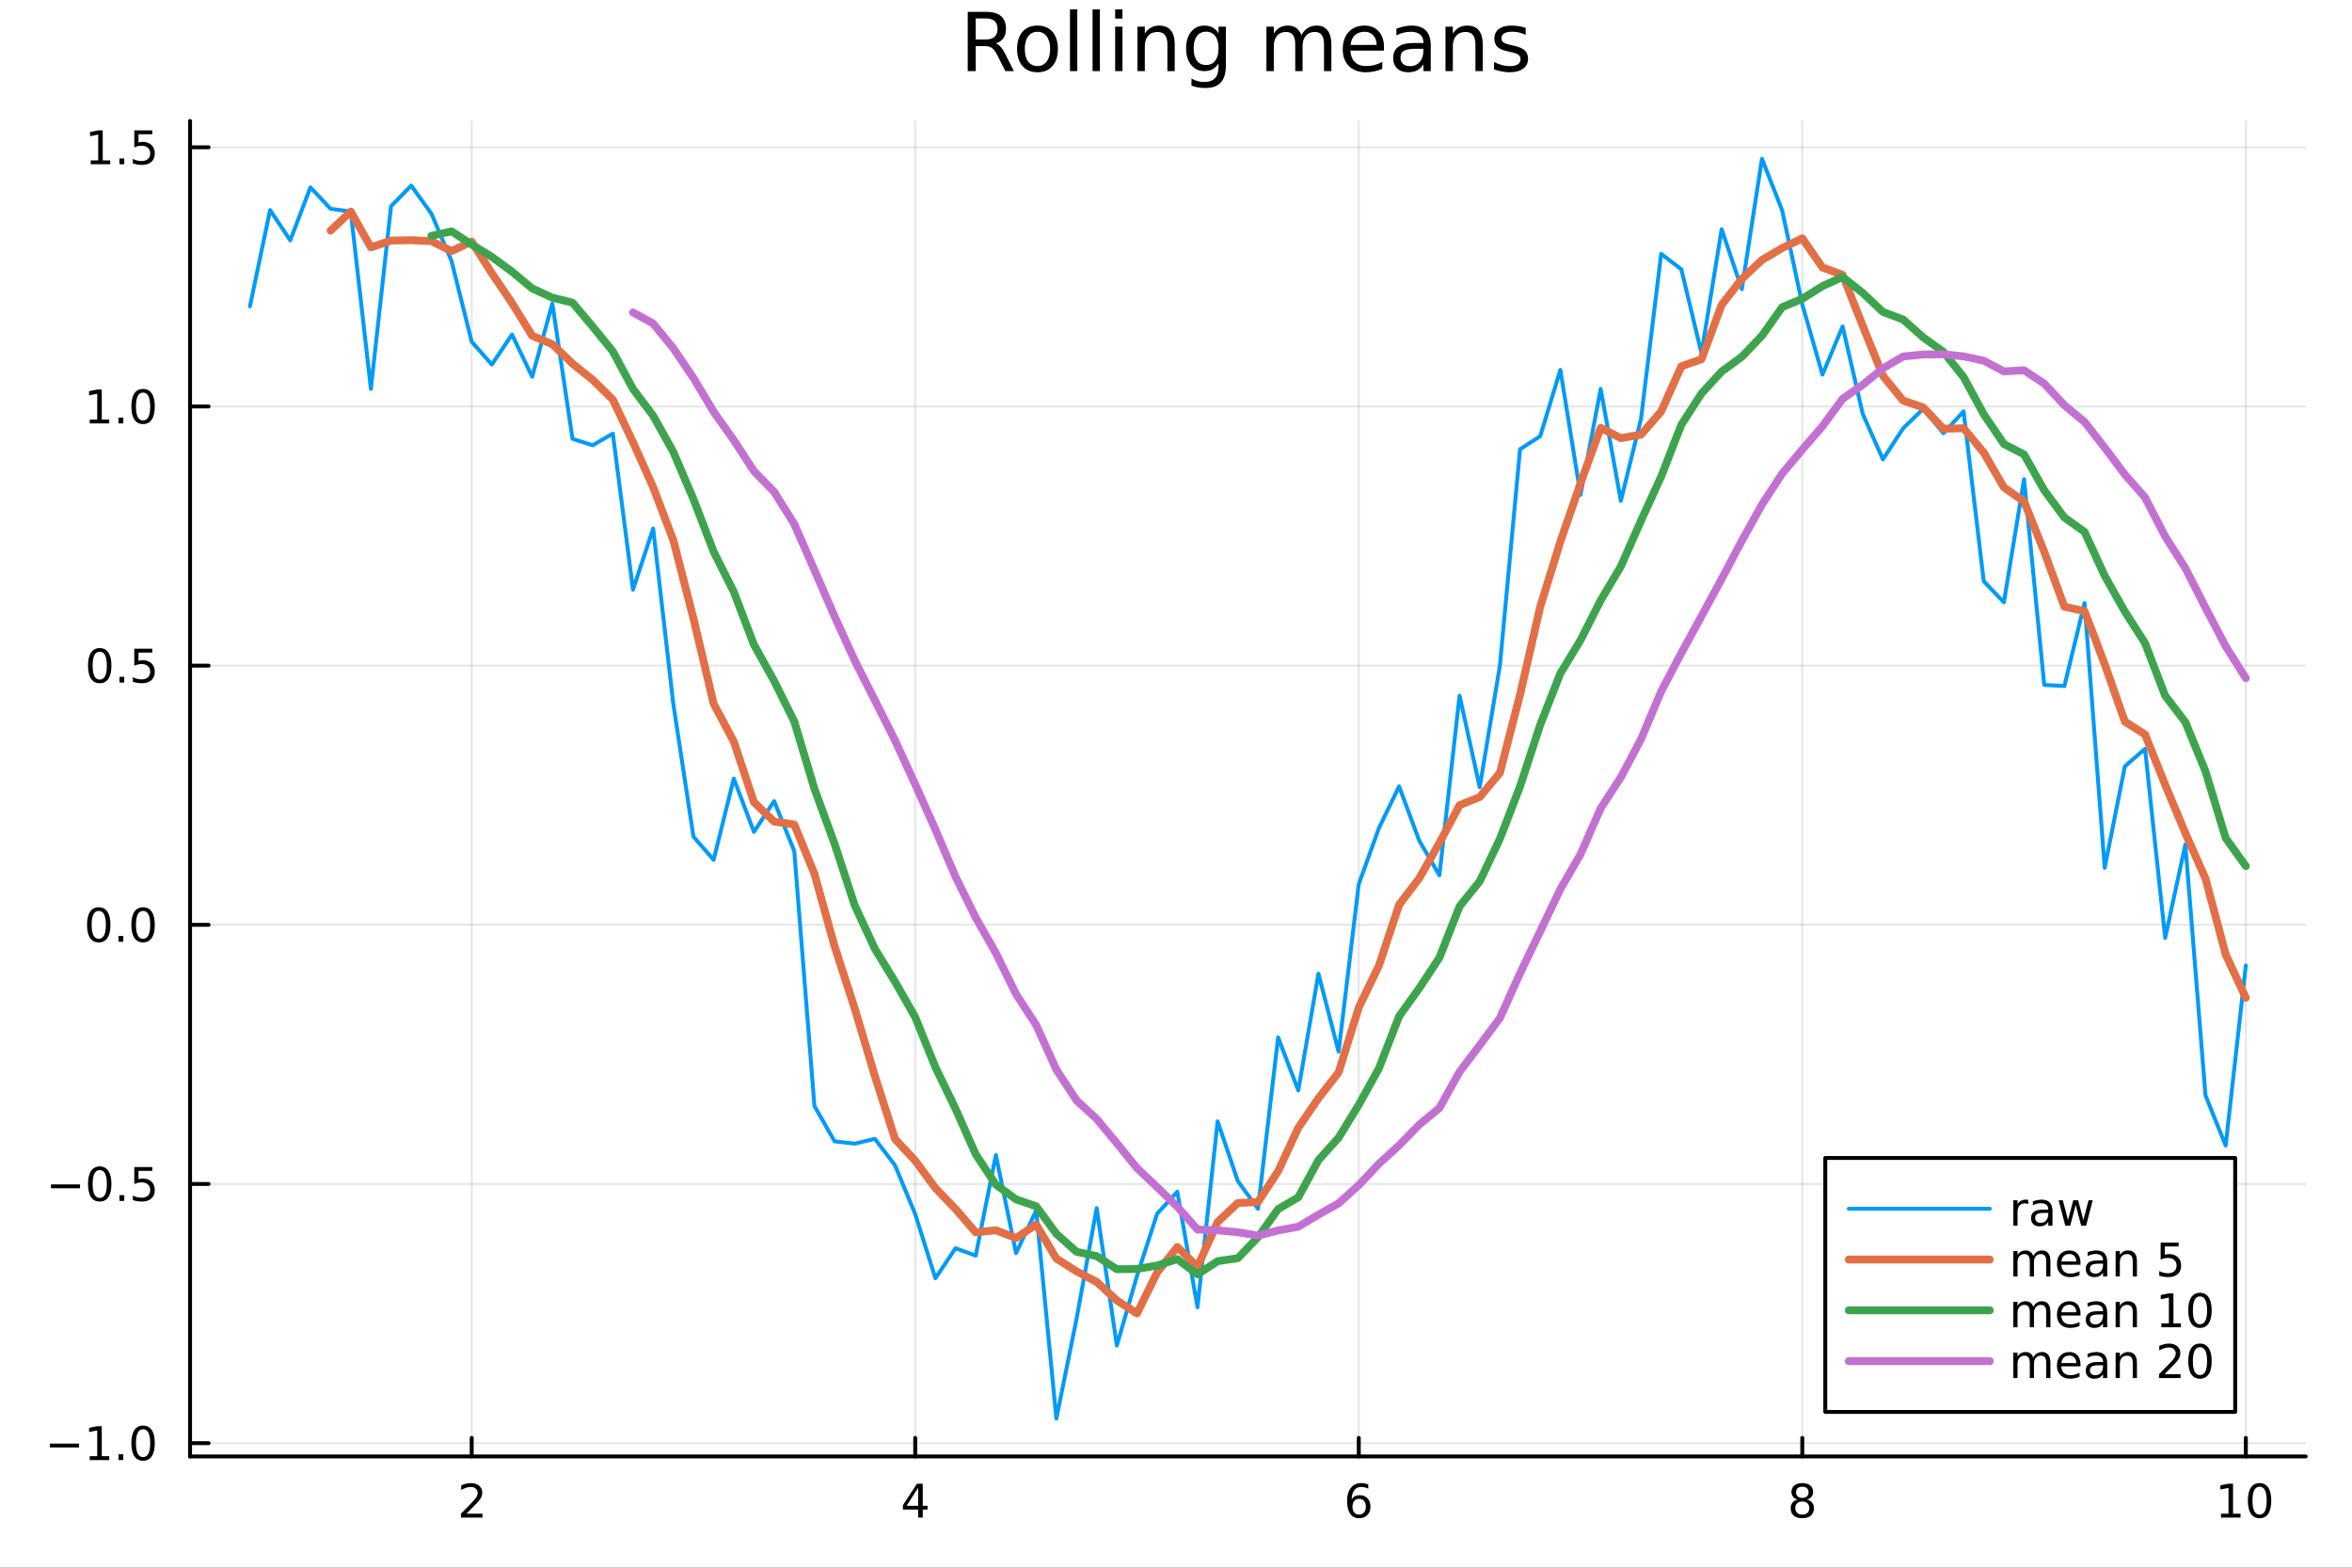 <?xml version="1.0" encoding="utf-8"?>
<svg xmlns="http://www.w3.org/2000/svg" xmlns:xlink="http://www.w3.org/1999/xlink" width="600" height="400" viewBox="0 0 2400 1600">
<rect x="0" y="0" width="2400" height="1600" fill="#333333" stroke="none"/>
<defs>
  <clipPath id="clip260">
    <rect x="0" y="0" width="2400" height="1600"/>
  </clipPath>
</defs>
<path clip-path="url(#clip260)" d="M0 1600 L2400 1600 L2400 0 L0 0  Z" fill="#ffffff" fill-rule="evenodd" fill-opacity="1"/>
<defs>
  <clipPath id="clip261">
    <rect x="480" y="0" width="1681" height="1600"/>
  </clipPath>
</defs>
<path clip-path="url(#clip260)" d="M193.936 1486.45 L2352.76 1486.45 L2352.76 123.472 L193.936 123.472  Z" fill="#ffffff" fill-rule="evenodd" fill-opacity="1"/>
<defs>
  <clipPath id="clip262">
    <rect x="193" y="123" width="2160" height="1364"/>
  </clipPath>
</defs>
<polyline clip-path="url(#clip262)" style="stroke:#000000; stroke-linecap:round; stroke-linejoin:round; stroke-width:2; stroke-opacity:0.1; fill:none" points="481.326,1486.45 481.326,123.472 "/>
<polyline clip-path="url(#clip262)" style="stroke:#000000; stroke-linecap:round; stroke-linejoin:round; stroke-width:2; stroke-opacity:0.1; fill:none" points="933.909,1486.45 933.909,123.472 "/>
<polyline clip-path="url(#clip262)" style="stroke:#000000; stroke-linecap:round; stroke-linejoin:round; stroke-width:2; stroke-opacity:0.1; fill:none" points="1386.49,1486.45 1386.49,123.472 "/>
<polyline clip-path="url(#clip262)" style="stroke:#000000; stroke-linecap:round; stroke-linejoin:round; stroke-width:2; stroke-opacity:0.1; fill:none" points="1839.07,1486.45 1839.07,123.472 "/>
<polyline clip-path="url(#clip262)" style="stroke:#000000; stroke-linecap:round; stroke-linejoin:round; stroke-width:2; stroke-opacity:0.1; fill:none" points="2291.66,1486.45 2291.66,123.472 "/>
<polyline clip-path="url(#clip260)" style="stroke:#000000; stroke-linecap:round; stroke-linejoin:round; stroke-width:4; stroke-opacity:1; fill:none" points="193.936,1486.45 2352.76,1486.45 "/>
<polyline clip-path="url(#clip260)" style="stroke:#000000; stroke-linecap:round; stroke-linejoin:round; stroke-width:4; stroke-opacity:1; fill:none" points="481.326,1486.45 481.326,1467.55 "/>
<polyline clip-path="url(#clip260)" style="stroke:#000000; stroke-linecap:round; stroke-linejoin:round; stroke-width:4; stroke-opacity:1; fill:none" points="933.909,1486.45 933.909,1467.55 "/>
<polyline clip-path="url(#clip260)" style="stroke:#000000; stroke-linecap:round; stroke-linejoin:round; stroke-width:4; stroke-opacity:1; fill:none" points="1386.49,1486.45 1386.49,1467.55 "/>
<polyline clip-path="url(#clip260)" style="stroke:#000000; stroke-linecap:round; stroke-linejoin:round; stroke-width:4; stroke-opacity:1; fill:none" points="1839.07,1486.45 1839.07,1467.55 "/>
<polyline clip-path="url(#clip260)" style="stroke:#000000; stroke-linecap:round; stroke-linejoin:round; stroke-width:4; stroke-opacity:1; fill:none" points="2291.66,1486.45 2291.66,1467.55 "/>
<path clip-path="url(#clip260)" d="M475.979 1544.91 L492.298 1544.91 L492.298 1548.85 L470.354 1548.85 L470.354 1544.91 Q473.016 1542.16 477.599 1537.53 Q482.206 1532.88 483.386 1531.53 Q485.632 1529.01 486.511 1527.27 Q487.414 1525.51 487.414 1523.82 Q487.414 1521.07 485.47 1519.33 Q483.548 1517.6 480.446 1517.6 Q478.247 1517.6 475.794 1518.36 Q473.363 1519.13 470.585 1520.68 L470.585 1515.95 Q473.409 1514.82 475.863 1514.24 Q478.317 1513.66 480.354 1513.66 Q485.724 1513.66 488.919 1516.35 Q492.113 1519.03 492.113 1523.52 Q492.113 1525.65 491.303 1527.57 Q490.516 1529.47 488.409 1532.07 Q487.831 1532.74 484.729 1535.95 Q481.627 1539.15 475.979 1544.91 Z" fill="#000000" fill-rule="nonzero" fill-opacity="1" /><path clip-path="url(#clip260)" d="M936.918 1518.36 L925.113 1536.81 L936.918 1536.81 L936.918 1518.36 M935.691 1514.29 L941.571 1514.29 L941.571 1536.81 L946.501 1536.81 L946.501 1540.7 L941.571 1540.7 L941.571 1548.85 L936.918 1548.85 L936.918 1540.7 L921.316 1540.7 L921.316 1536.19 L935.691 1514.29 Z" fill="#000000" fill-rule="nonzero" fill-opacity="1" /><path clip-path="url(#clip260)" d="M1386.9 1529.7 Q1383.75 1529.7 1381.9 1531.86 Q1380.07 1534.01 1380.07 1537.76 Q1380.07 1541.49 1381.9 1543.66 Q1383.75 1545.82 1386.9 1545.82 Q1390.04 1545.82 1391.87 1543.66 Q1393.73 1541.49 1393.73 1537.76 Q1393.73 1534.01 1391.87 1531.86 Q1390.04 1529.7 1386.9 1529.7 M1396.18 1515.05 L1396.18 1519.31 Q1394.42 1518.48 1392.61 1518.04 Q1390.83 1517.6 1389.07 1517.6 Q1384.44 1517.6 1381.99 1520.72 Q1379.56 1523.85 1379.21 1530.17 Q1380.58 1528.15 1382.64 1527.09 Q1384.7 1526 1387.17 1526 Q1392.38 1526 1395.39 1529.17 Q1398.42 1532.32 1398.42 1537.76 Q1398.42 1543.08 1395.28 1546.3 Q1392.13 1549.52 1386.9 1549.52 Q1380.9 1549.52 1377.73 1544.94 Q1374.56 1540.33 1374.56 1531.6 Q1374.56 1523.41 1378.45 1518.55 Q1382.34 1513.66 1388.89 1513.66 Q1390.65 1513.66 1392.43 1514.01 Q1394.23 1514.36 1396.18 1515.05 Z" fill="#000000" fill-rule="nonzero" fill-opacity="1" /><path clip-path="url(#clip260)" d="M1839.07 1532.44 Q1835.74 1532.44 1833.82 1534.22 Q1831.92 1536 1831.92 1539.13 Q1831.92 1542.25 1833.82 1544.03 Q1835.74 1545.82 1839.07 1545.82 Q1842.41 1545.82 1844.33 1544.03 Q1846.25 1542.23 1846.25 1539.13 Q1846.25 1536 1844.33 1534.22 Q1842.43 1532.44 1839.07 1532.44 M1834.4 1530.45 Q1831.39 1529.7 1829.7 1527.64 Q1828.03 1525.58 1828.03 1522.62 Q1828.03 1518.48 1830.97 1516.07 Q1833.94 1513.66 1839.07 1513.66 Q1844.24 1513.66 1847.18 1516.07 Q1850.12 1518.48 1850.12 1522.62 Q1850.12 1525.58 1848.43 1527.64 Q1846.76 1529.7 1843.77 1530.45 Q1847.15 1531.23 1849.03 1533.52 Q1850.93 1535.82 1850.93 1539.13 Q1850.93 1544.15 1847.85 1546.83 Q1844.79 1549.52 1839.07 1549.52 Q1833.36 1549.52 1830.28 1546.83 Q1827.22 1544.15 1827.22 1539.13 Q1827.22 1535.82 1829.12 1533.52 Q1831.02 1531.23 1834.4 1530.45 M1832.69 1523.06 Q1832.69 1525.75 1834.35 1527.25 Q1836.04 1528.76 1839.07 1528.76 Q1842.08 1528.76 1843.77 1527.25 Q1845.49 1525.75 1845.49 1523.06 Q1845.49 1520.38 1843.77 1518.87 Q1842.08 1517.37 1839.07 1517.37 Q1836.04 1517.37 1834.35 1518.87 Q1832.69 1520.38 1832.69 1523.06 Z" fill="#000000" fill-rule="nonzero" fill-opacity="1" /><path clip-path="url(#clip260)" d="M2266.34 1544.91 L2273.98 1544.91 L2273.98 1518.55 L2265.67 1520.21 L2265.67 1515.95 L2273.94 1514.29 L2278.61 1514.29 L2278.61 1544.91 L2286.25 1544.91 L2286.25 1548.85 L2266.34 1548.85 L2266.34 1544.91 Z" fill="#000000" fill-rule="nonzero" fill-opacity="1" /><path clip-path="url(#clip260)" d="M2305.7 1517.37 Q2302.09 1517.37 2300.26 1520.93 Q2298.45 1524.47 2298.45 1531.6 Q2298.45 1538.71 2300.26 1542.27 Q2302.09 1545.82 2305.7 1545.82 Q2309.33 1545.82 2311.14 1542.27 Q2312.96 1538.71 2312.96 1531.6 Q2312.96 1524.47 2311.14 1520.93 Q2309.33 1517.37 2305.7 1517.37 M2305.7 1513.66 Q2311.51 1513.66 2314.56 1518.27 Q2317.64 1522.85 2317.64 1531.6 Q2317.64 1540.33 2314.56 1544.94 Q2311.51 1549.52 2305.7 1549.52 Q2299.89 1549.52 2296.81 1544.94 Q2293.75 1540.33 2293.75 1531.6 Q2293.75 1522.85 2296.81 1518.27 Q2299.89 1513.66 2305.7 1513.66 Z" fill="#000000" fill-rule="nonzero" fill-opacity="1" /><polyline clip-path="url(#clip262)" style="stroke:#000000; stroke-linecap:round; stroke-linejoin:round; stroke-width:2; stroke-opacity:0.1; fill:none" points="193.936,1472.89 2352.76,1472.89 "/>
<polyline clip-path="url(#clip262)" style="stroke:#000000; stroke-linecap:round; stroke-linejoin:round; stroke-width:2; stroke-opacity:0.1; fill:none" points="193.936,1208.38 2352.76,1208.38 "/>
<polyline clip-path="url(#clip262)" style="stroke:#000000; stroke-linecap:round; stroke-linejoin:round; stroke-width:2; stroke-opacity:0.1; fill:none" points="193.936,943.873 2352.76,943.873 "/>
<polyline clip-path="url(#clip262)" style="stroke:#000000; stroke-linecap:round; stroke-linejoin:round; stroke-width:2; stroke-opacity:0.1; fill:none" points="193.936,679.365 2352.76,679.365 "/>
<polyline clip-path="url(#clip262)" style="stroke:#000000; stroke-linecap:round; stroke-linejoin:round; stroke-width:2; stroke-opacity:0.1; fill:none" points="193.936,414.857 2352.76,414.857 "/>
<polyline clip-path="url(#clip262)" style="stroke:#000000; stroke-linecap:round; stroke-linejoin:round; stroke-width:2; stroke-opacity:0.1; fill:none" points="193.936,150.349 2352.76,150.349 "/>
<polyline clip-path="url(#clip260)" style="stroke:#000000; stroke-linecap:round; stroke-linejoin:round; stroke-width:4; stroke-opacity:1; fill:none" points="193.936,1486.45 193.936,123.472 "/>
<polyline clip-path="url(#clip260)" style="stroke:#000000; stroke-linecap:round; stroke-linejoin:round; stroke-width:4; stroke-opacity:1; fill:none" points="193.936,1472.89 212.834,1472.89 "/>
<polyline clip-path="url(#clip260)" style="stroke:#000000; stroke-linecap:round; stroke-linejoin:round; stroke-width:4; stroke-opacity:1; fill:none" points="193.936,1208.38 212.834,1208.38 "/>
<polyline clip-path="url(#clip260)" style="stroke:#000000; stroke-linecap:round; stroke-linejoin:round; stroke-width:4; stroke-opacity:1; fill:none" points="193.936,943.873 212.834,943.873 "/>
<polyline clip-path="url(#clip260)" style="stroke:#000000; stroke-linecap:round; stroke-linejoin:round; stroke-width:4; stroke-opacity:1; fill:none" points="193.936,679.365 212.834,679.365 "/>
<polyline clip-path="url(#clip260)" style="stroke:#000000; stroke-linecap:round; stroke-linejoin:round; stroke-width:4; stroke-opacity:1; fill:none" points="193.936,414.857 212.834,414.857 "/>
<polyline clip-path="url(#clip260)" style="stroke:#000000; stroke-linecap:round; stroke-linejoin:round; stroke-width:4; stroke-opacity:1; fill:none" points="193.936,150.349 212.834,150.349 "/>
<path clip-path="url(#clip260)" d="M50.992 1473.34 L80.668 1473.34 L80.668 1477.28 L50.992 1477.28 L50.992 1473.34 Z" fill="#000000" fill-rule="nonzero" fill-opacity="1" /><path clip-path="url(#clip260)" d="M91.571 1486.23 L99.21 1486.23 L99.21 1459.87 L90.899 1461.54 L90.899 1457.28 L99.163 1455.61 L103.839 1455.61 L103.839 1486.23 L111.478 1486.23 L111.478 1490.17 L91.571 1490.17 L91.571 1486.23 Z" fill="#000000" fill-rule="nonzero" fill-opacity="1" /><path clip-path="url(#clip260)" d="M120.922 1484.29 L125.807 1484.29 L125.807 1490.17 L120.922 1490.17 L120.922 1484.29 Z" fill="#000000" fill-rule="nonzero" fill-opacity="1" /><path clip-path="url(#clip260)" d="M145.992 1458.69 Q142.381 1458.69 140.552 1462.25 Q138.746 1465.79 138.746 1472.92 Q138.746 1480.03 140.552 1483.6 Q142.381 1487.14 145.992 1487.14 Q149.626 1487.14 151.431 1483.6 Q153.26 1480.03 153.26 1472.92 Q153.26 1465.79 151.431 1462.25 Q149.626 1458.69 145.992 1458.69 M145.992 1454.98 Q151.802 1454.98 154.857 1459.59 Q157.936 1464.17 157.936 1472.92 Q157.936 1481.65 154.857 1486.26 Q151.802 1490.84 145.992 1490.84 Q140.181 1490.84 137.103 1486.26 Q134.047 1481.65 134.047 1472.92 Q134.047 1464.17 137.103 1459.59 Q140.181 1454.98 145.992 1454.98 Z" fill="#000000" fill-rule="nonzero" fill-opacity="1" /><path clip-path="url(#clip260)" d="M51.987 1208.83 L81.663 1208.83 L81.663 1212.77 L51.987 1212.77 L51.987 1208.83 Z" fill="#000000" fill-rule="nonzero" fill-opacity="1" /><path clip-path="url(#clip260)" d="M101.756 1194.18 Q98.145 1194.18 96.316 1197.74 Q94.51 1201.29 94.51 1208.42 Q94.51 1215.52 96.316 1219.09 Q98.145 1222.63 101.756 1222.63 Q105.39 1222.63 107.196 1219.09 Q109.024 1215.52 109.024 1208.42 Q109.024 1201.29 107.196 1197.74 Q105.39 1194.18 101.756 1194.18 M101.756 1190.48 Q107.566 1190.48 110.621 1195.08 Q113.7 1199.67 113.7 1208.42 Q113.7 1217.14 110.621 1221.75 Q107.566 1226.33 101.756 1226.33 Q95.946 1226.33 92.867 1221.75 Q89.811 1217.14 89.811 1208.42 Q89.811 1199.67 92.867 1195.08 Q95.946 1190.48 101.756 1190.48 Z" fill="#000000" fill-rule="nonzero" fill-opacity="1" /><path clip-path="url(#clip260)" d="M121.918 1219.78 L126.802 1219.78 L126.802 1225.66 L121.918 1225.66 L121.918 1219.78 Z" fill="#000000" fill-rule="nonzero" fill-opacity="1" /><path clip-path="url(#clip260)" d="M137.033 1191.1 L155.39 1191.1 L155.39 1195.04 L141.316 1195.04 L141.316 1203.51 Q142.334 1203.16 143.353 1203 Q144.371 1202.81 145.39 1202.81 Q151.177 1202.81 154.556 1205.99 Q157.936 1209.16 157.936 1214.57 Q157.936 1220.15 154.464 1223.25 Q150.992 1226.33 144.672 1226.33 Q142.496 1226.33 140.228 1225.96 Q137.982 1225.59 135.575 1224.85 L135.575 1220.15 Q137.658 1221.29 139.881 1221.84 Q142.103 1222.4 144.58 1222.4 Q148.584 1222.4 150.922 1220.29 Q153.26 1218.18 153.26 1214.57 Q153.26 1210.96 150.922 1208.86 Q148.584 1206.75 144.58 1206.75 Q142.705 1206.75 140.83 1207.17 Q138.978 1207.58 137.033 1208.46 L137.033 1191.1 Z" fill="#000000" fill-rule="nonzero" fill-opacity="1" /><path clip-path="url(#clip260)" d="M100.76 929.672 Q97.149 929.672 95.321 933.237 Q93.515 936.778 93.515 943.908 Q93.515 951.014 95.321 954.579 Q97.149 958.121 100.76 958.121 Q104.395 958.121 106.2 954.579 Q108.029 951.014 108.029 943.908 Q108.029 936.778 106.2 933.237 Q104.395 929.672 100.76 929.672 M100.76 925.968 Q106.571 925.968 109.626 930.575 Q112.705 935.158 112.705 943.908 Q112.705 952.635 109.626 957.241 Q106.571 961.824 100.76 961.824 Q94.95 961.824 91.871 957.241 Q88.816 952.635 88.816 943.908 Q88.816 935.158 91.871 930.575 Q94.95 925.968 100.76 925.968 Z" fill="#000000" fill-rule="nonzero" fill-opacity="1" /><path clip-path="url(#clip260)" d="M120.922 955.274 L125.807 955.274 L125.807 961.153 L120.922 961.153 L120.922 955.274 Z" fill="#000000" fill-rule="nonzero" fill-opacity="1" /><path clip-path="url(#clip260)" d="M145.992 929.672 Q142.381 929.672 140.552 933.237 Q138.746 936.778 138.746 943.908 Q138.746 951.014 140.552 954.579 Q142.381 958.121 145.992 958.121 Q149.626 958.121 151.431 954.579 Q153.26 951.014 153.26 943.908 Q153.26 936.778 151.431 933.237 Q149.626 929.672 145.992 929.672 M145.992 925.968 Q151.802 925.968 154.857 930.575 Q157.936 935.158 157.936 943.908 Q157.936 952.635 154.857 957.241 Q151.802 961.824 145.992 961.824 Q140.181 961.824 137.103 957.241 Q134.047 952.635 134.047 943.908 Q134.047 935.158 137.103 930.575 Q140.181 925.968 145.992 925.968 Z" fill="#000000" fill-rule="nonzero" fill-opacity="1" /><path clip-path="url(#clip260)" d="M101.756 665.164 Q98.145 665.164 96.316 668.729 Q94.51 672.27 94.51 679.4 Q94.51 686.506 96.316 690.071 Q98.145 693.613 101.756 693.613 Q105.39 693.613 107.196 690.071 Q109.024 686.506 109.024 679.4 Q109.024 672.27 107.196 668.729 Q105.39 665.164 101.756 665.164 M101.756 661.46 Q107.566 661.46 110.621 666.067 Q113.7 670.65 113.7 679.4 Q113.7 688.127 110.621 692.733 Q107.566 697.316 101.756 697.316 Q95.946 697.316 92.867 692.733 Q89.811 688.127 89.811 679.4 Q89.811 670.65 92.867 666.067 Q95.946 661.46 101.756 661.46 Z" fill="#000000" fill-rule="nonzero" fill-opacity="1" /><path clip-path="url(#clip260)" d="M121.918 690.765 L126.802 690.765 L126.802 696.645 L121.918 696.645 L121.918 690.765 Z" fill="#000000" fill-rule="nonzero" fill-opacity="1" /><path clip-path="url(#clip260)" d="M137.033 662.085 L155.39 662.085 L155.39 666.02 L141.316 666.02 L141.316 674.492 Q142.334 674.145 143.353 673.983 Q144.371 673.798 145.39 673.798 Q151.177 673.798 154.556 676.969 Q157.936 680.141 157.936 685.557 Q157.936 691.136 154.464 694.238 Q150.992 697.316 144.672 697.316 Q142.496 697.316 140.228 696.946 Q137.982 696.576 135.575 695.835 L135.575 691.136 Q137.658 692.27 139.881 692.826 Q142.103 693.381 144.58 693.381 Q148.584 693.381 150.922 691.275 Q153.26 689.168 153.26 685.557 Q153.26 681.946 150.922 679.84 Q148.584 677.733 144.58 677.733 Q142.705 677.733 140.83 678.15 Q138.978 678.566 137.033 679.446 L137.033 662.085 Z" fill="#000000" fill-rule="nonzero" fill-opacity="1" /><path clip-path="url(#clip260)" d="M91.571 428.202 L99.21 428.202 L99.21 401.836 L90.899 403.503 L90.899 399.244 L99.163 397.577 L103.839 397.577 L103.839 428.202 L111.478 428.202 L111.478 432.137 L91.571 432.137 L91.571 428.202 Z" fill="#000000" fill-rule="nonzero" fill-opacity="1" /><path clip-path="url(#clip260)" d="M120.922 426.257 L125.807 426.257 L125.807 432.137 L120.922 432.137 L120.922 426.257 Z" fill="#000000" fill-rule="nonzero" fill-opacity="1" /><path clip-path="url(#clip260)" d="M145.992 400.656 Q142.381 400.656 140.552 404.22 Q138.746 407.762 138.746 414.892 Q138.746 421.998 140.552 425.563 Q142.381 429.105 145.992 429.105 Q149.626 429.105 151.431 425.563 Q153.26 421.998 153.26 414.892 Q153.26 407.762 151.431 404.22 Q149.626 400.656 145.992 400.656 M145.992 396.952 Q151.802 396.952 154.857 401.558 Q157.936 406.142 157.936 414.892 Q157.936 423.618 154.857 428.225 Q151.802 432.808 145.992 432.808 Q140.181 432.808 137.103 428.225 Q134.047 423.618 134.047 414.892 Q134.047 406.142 137.103 401.558 Q140.181 396.952 145.992 396.952 Z" fill="#000000" fill-rule="nonzero" fill-opacity="1" /><path clip-path="url(#clip260)" d="M92.566 163.694 L100.205 163.694 L100.205 137.328 L91.895 138.995 L91.895 134.735 L100.159 133.069 L104.834 133.069 L104.834 163.694 L112.473 163.694 L112.473 167.629 L92.566 167.629 L92.566 163.694 Z" fill="#000000" fill-rule="nonzero" fill-opacity="1" /><path clip-path="url(#clip260)" d="M121.918 161.749 L126.802 161.749 L126.802 167.629 L121.918 167.629 L121.918 161.749 Z" fill="#000000" fill-rule="nonzero" fill-opacity="1" /><path clip-path="url(#clip260)" d="M137.033 133.069 L155.39 133.069 L155.39 137.004 L141.316 137.004 L141.316 145.476 Q142.334 145.129 143.353 144.967 Q144.371 144.782 145.39 144.782 Q151.177 144.782 154.556 147.953 Q157.936 151.124 157.936 156.541 Q157.936 162.12 154.464 165.221 Q150.992 168.3 144.672 168.3 Q142.496 168.3 140.228 167.93 Q137.982 167.559 135.575 166.819 L135.575 162.12 Q137.658 163.254 139.881 163.809 Q142.103 164.365 144.58 164.365 Q148.584 164.365 150.922 162.258 Q153.26 160.152 153.26 156.541 Q153.26 152.93 150.922 150.823 Q148.584 148.717 144.58 148.717 Q142.705 148.717 140.83 149.134 Q138.978 149.55 137.033 150.43 L137.033 133.069 Z" fill="#000000" fill-rule="nonzero" fill-opacity="1" /><path clip-path="url(#clip260)" d="M1016.15 44.22 Q1018.79 45.111 1021.26 48.028 Q1023.77 50.944 1026.28 56.048 L1034.59 72.576 L1025.8 72.576 L1018.06 57.061 Q1015.06 50.985 1012.22 49 Q1009.43 47.015 1004.57 47.015 L995.656 47.015 L995.656 72.576 L987.474 72.576 L987.474 12.096 L1005.95 12.096 Q1016.32 12.096 1021.42 16.43 Q1026.52 20.765 1026.52 29.515 Q1026.52 35.227 1023.85 38.994 Q1021.22 42.761 1016.15 44.22 M995.656 18.82 L995.656 40.29 L1005.95 40.29 Q1011.86 40.29 1014.86 37.576 Q1017.9 34.822 1017.9 29.515 Q1017.9 24.208 1014.86 21.535 Q1011.86 18.82 1005.95 18.82 L995.656 18.82 Z" fill="#000000" fill-rule="nonzero" fill-opacity="1" /><path clip-path="url(#clip260)" d="M1058.65 32.431 Q1052.65 32.431 1049.17 37.131 Q1045.69 41.789 1045.69 49.931 Q1045.69 58.074 1049.13 62.773 Q1052.61 67.431 1058.65 67.431 Q1064.6 67.431 1068.09 62.732 Q1071.57 58.033 1071.57 49.931 Q1071.57 41.87 1068.09 37.171 Q1064.6 32.431 1058.65 32.431 M1058.65 26.112 Q1068.37 26.112 1073.92 32.431 Q1079.47 38.751 1079.47 49.931 Q1079.47 61.071 1073.92 67.431 Q1068.37 73.751 1058.65 73.751 Q1048.89 73.751 1043.34 67.431 Q1037.83 61.071 1037.83 49.931 Q1037.83 38.751 1043.34 32.431 Q1048.89 26.112 1058.65 26.112 Z" fill="#000000" fill-rule="nonzero" fill-opacity="1" /><path clip-path="url(#clip260)" d="M1091.82 9.544 L1099.28 9.544 L1099.28 72.576 L1091.82 72.576 L1091.82 9.544 Z" fill="#000000" fill-rule="nonzero" fill-opacity="1" /><path clip-path="url(#clip260)" d="M1114.87 9.544 L1122.33 9.544 L1122.33 72.576 L1114.87 72.576 L1114.87 9.544 Z" fill="#000000" fill-rule="nonzero" fill-opacity="1" /><path clip-path="url(#clip260)" d="M1137.92 27.206 L1145.38 27.206 L1145.38 72.576 L1137.92 72.576 L1137.92 27.206 M1137.92 9.544 L1145.38 9.544 L1145.38 18.983 L1137.92 18.983 L1137.92 9.544 Z" fill="#000000" fill-rule="nonzero" fill-opacity="1" /><path clip-path="url(#clip260)" d="M1198.69 45.192 L1198.69 72.576 L1191.23 72.576 L1191.23 45.435 Q1191.23 38.994 1188.72 35.794 Q1186.21 32.594 1181.19 32.594 Q1175.15 32.594 1171.67 36.442 Q1168.18 40.29 1168.18 46.934 L1168.18 72.576 L1160.69 72.576 L1160.69 27.206 L1168.18 27.206 L1168.18 34.254 Q1170.86 30.163 1174.46 28.138 Q1178.11 26.112 1182.85 26.112 Q1190.67 26.112 1194.68 30.973 Q1198.69 35.794 1198.69 45.192 Z" fill="#000000" fill-rule="nonzero" fill-opacity="1" /><path clip-path="url(#clip260)" d="M1243.41 49.364 Q1243.41 41.263 1240.05 36.806 Q1236.73 32.35 1230.69 32.35 Q1224.69 32.35 1221.33 36.806 Q1218.01 41.263 1218.01 49.364 Q1218.01 57.426 1221.33 61.882 Q1224.69 66.338 1230.69 66.338 Q1236.73 66.338 1240.05 61.882 Q1243.41 57.426 1243.41 49.364 M1250.86 66.945 Q1250.86 78.531 1245.72 84.162 Q1240.57 89.833 1229.96 89.833 Q1226.03 89.833 1222.55 89.225 Q1219.06 88.658 1215.78 87.443 L1215.78 80.192 Q1219.06 81.974 1222.26 82.825 Q1225.46 83.675 1228.79 83.675 Q1236.12 83.675 1239.76 79.827 Q1243.41 76.019 1243.41 68.282 L1243.41 64.596 Q1241.1 68.606 1237.5 70.591 Q1233.89 72.576 1228.87 72.576 Q1220.52 72.576 1215.42 66.216 Q1210.31 59.856 1210.31 49.364 Q1210.31 38.832 1215.42 32.472 Q1220.52 26.112 1228.87 26.112 Q1233.89 26.112 1237.5 28.097 Q1241.1 30.082 1243.41 34.092 L1243.41 27.206 L1250.86 27.206 L1250.86 66.945 Z" fill="#000000" fill-rule="nonzero" fill-opacity="1" /><path clip-path="url(#clip260)" d="M1327.91 35.915 Q1330.71 30.892 1334.6 28.502 Q1338.48 26.112 1343.75 26.112 Q1350.84 26.112 1354.69 31.095 Q1358.54 36.037 1358.54 45.192 L1358.54 72.576 L1351.04 72.576 L1351.04 45.435 Q1351.04 38.913 1348.73 35.753 Q1346.42 32.594 1341.68 32.594 Q1335.89 32.594 1332.53 36.442 Q1329.17 40.29 1329.17 46.934 L1329.17 72.576 L1321.67 72.576 L1321.67 45.435 Q1321.67 38.873 1319.36 35.753 Q1317.06 32.594 1312.23 32.594 Q1306.52 32.594 1303.16 36.482 Q1299.8 40.331 1299.8 46.934 L1299.8 72.576 L1292.3 72.576 L1292.3 27.206 L1299.8 27.206 L1299.8 34.254 Q1302.35 30.082 1305.92 28.097 Q1309.48 26.112 1314.38 26.112 Q1319.32 26.112 1322.77 28.624 Q1326.25 31.135 1327.91 35.915 Z" fill="#000000" fill-rule="nonzero" fill-opacity="1" /><path clip-path="url(#clip260)" d="M1412.21 48.028 L1412.21 51.673 L1377.94 51.673 Q1378.43 59.37 1382.56 63.421 Q1386.73 67.431 1394.14 67.431 Q1398.44 67.431 1402.45 66.378 Q1406.5 65.325 1410.47 63.218 L1410.47 70.267 Q1406.46 71.968 1402.25 72.86 Q1398.03 73.751 1393.7 73.751 Q1382.84 73.751 1376.48 67.431 Q1370.16 61.112 1370.16 50.337 Q1370.16 39.197 1376.16 32.675 Q1382.19 26.112 1392.4 26.112 Q1401.56 26.112 1406.86 32.026 Q1412.21 37.9 1412.21 48.028 M1404.76 45.84 Q1404.68 39.723 1401.31 36.077 Q1397.99 32.431 1392.48 32.431 Q1386.24 32.431 1382.48 35.956 Q1378.75 39.48 1378.18 45.88 L1404.76 45.84 Z" fill="#000000" fill-rule="nonzero" fill-opacity="1" /><path clip-path="url(#clip260)" d="M1445.06 49.769 Q1436.03 49.769 1432.55 51.835 Q1429.06 53.901 1429.06 58.884 Q1429.06 62.854 1431.66 65.203 Q1434.29 67.512 1438.78 67.512 Q1444.98 67.512 1448.71 63.137 Q1452.48 58.722 1452.48 51.43 L1452.48 49.769 L1445.06 49.769 M1459.93 46.691 L1459.93 72.576 L1452.48 72.576 L1452.48 65.689 Q1449.92 69.821 1446.12 71.806 Q1442.31 73.751 1436.8 73.751 Q1429.83 73.751 1425.7 69.862 Q1421.61 65.933 1421.61 59.37 Q1421.61 51.714 1426.71 47.825 Q1431.86 43.936 1442.03 43.936 L1452.48 43.936 L1452.48 43.207 Q1452.48 38.062 1449.07 35.267 Q1445.71 32.431 1439.6 32.431 Q1435.71 32.431 1432.02 33.363 Q1428.33 34.295 1424.93 36.158 L1424.93 29.272 Q1429.02 27.692 1432.87 26.922 Q1436.72 26.112 1440.36 26.112 Q1450.21 26.112 1455.07 31.216 Q1459.93 36.32 1459.93 46.691 Z" fill="#000000" fill-rule="nonzero" fill-opacity="1" /><path clip-path="url(#clip260)" d="M1513 45.192 L1513 72.576 L1505.54 72.576 L1505.54 45.435 Q1505.54 38.994 1503.03 35.794 Q1500.52 32.594 1495.5 32.594 Q1489.46 32.594 1485.98 36.442 Q1482.49 40.29 1482.49 46.934 L1482.49 72.576 L1475 72.576 L1475 27.206 L1482.49 27.206 L1482.49 34.254 Q1485.17 30.163 1488.77 28.138 Q1492.42 26.112 1497.16 26.112 Q1504.98 26.112 1508.99 30.973 Q1513 35.794 1513 45.192 Z" fill="#000000" fill-rule="nonzero" fill-opacity="1" /><path clip-path="url(#clip260)" d="M1556.79 28.543 L1556.79 35.591 Q1553.63 33.971 1550.23 33.161 Q1546.82 32.35 1543.18 32.35 Q1537.63 32.35 1534.83 34.052 Q1532.08 35.753 1532.08 39.156 Q1532.08 41.749 1534.06 43.248 Q1536.05 44.706 1542.04 46.043 L1544.59 46.61 Q1552.53 48.311 1555.86 51.43 Q1559.22 54.509 1559.22 60.059 Q1559.22 66.378 1554.2 70.064 Q1549.21 73.751 1540.46 73.751 Q1536.82 73.751 1532.85 73.022 Q1528.92 72.333 1524.54 70.915 L1524.54 63.218 Q1528.67 65.365 1532.68 66.459 Q1536.7 67.512 1540.62 67.512 Q1545.89 67.512 1548.73 65.73 Q1551.56 63.907 1551.56 60.626 Q1551.56 57.588 1549.5 55.967 Q1547.47 54.347 1540.54 52.848 L1537.95 52.24 Q1531.02 50.782 1527.95 47.785 Q1524.87 44.746 1524.87 39.48 Q1524.87 33.08 1529.4 29.596 Q1533.94 26.112 1542.29 26.112 Q1546.42 26.112 1550.06 26.72 Q1553.71 27.327 1556.79 28.543 Z" fill="#000000" fill-rule="nonzero" fill-opacity="1" /><polyline clip-path="url(#clip262)" style="stroke:#009af9; stroke-linecap:round; stroke-linejoin:round; stroke-width:4; stroke-opacity:1; fill:none" points="255.035,312.62 275.607,214.401 296.179,245.297 316.751,191.242 337.322,213.099 357.894,215.869 378.466,396.931 399.038,210.4 419.61,189.465 440.182,217.991 460.754,266.422 481.326,348.785 501.898,372.063 522.47,341.432 543.042,384.578 563.614,309.772 584.186,447.877 604.758,454.461 625.33,442.546 645.902,601.847 666.474,539.406 687.046,718.383 707.617,853.964 728.189,877.553 748.761,794.606 769.333,849.044 789.905,817.627 810.477,868.663 831.049,1128.79 851.621,1164.88 872.193,1167.21 892.765,1162.34 913.337,1189.42 933.909,1239.16 954.481,1304.61 975.053,1273.97 995.625,1281.51 1016.2,1178.85 1036.77,1278.96 1057.34,1235.45 1077.91,1447.87 1098.48,1346.25 1119.06,1233.05 1139.63,1373.26 1160.2,1302.19 1180.77,1238.69 1201.34,1216.34 1221.92,1334.2 1242.49,1144.46 1263.06,1205.35 1283.63,1233.71 1304.2,1058.8 1324.78,1112.92 1345.35,993.804 1365.92,1073.4 1386.49,902.392 1407.06,845.166 1427.64,802.594 1448.21,857.975 1468.78,893.316 1489.35,710.007 1509.92,803.455 1530.5,679.297 1551.07,458.497 1571.64,445.187 1592.21,377.546 1612.78,505.125 1633.35,396.847 1653.93,511.159 1674.5,427.36 1695.07,259.068 1715.64,274.911 1736.21,360.487 1756.79,233.934 1777.36,295.085 1797.93,162.047 1818.5,214.608 1839.07,310.705 1859.65,382.353 1880.22,333.185 1900.79,422.541 1921.36,468.834 1941.93,437.213 1962.51,417.268 1983.08,442.185 2003.65,419.861 2024.22,593.204 2044.79,614.713 2065.37,489.041 2085.94,699.003 2106.51,700.208 2127.08,615.455 2147.65,885.693 2168.23,782.128 2188.8,764.223 2209.37,957.246 2229.94,861.908 2250.51,1118.05 2271.09,1169.16 2291.66,985.394 "/>
<polyline clip-path="url(#clip262)" style="stroke:#e26f46; stroke-linecap:round; stroke-linejoin:round; stroke-width:8; stroke-opacity:1; fill:none" points="337.322,235.332 357.894,215.982 378.466,252.488 399.038,245.508 419.61,245.153 440.182,246.131 460.754,256.242 481.326,246.613 501.898,278.945 522.47,309.339 543.042,342.656 563.614,351.326 584.186,371.144 604.758,387.624 625.33,407.847 645.902,451.301 666.474,497.227 687.046,551.329 707.617,631.229 728.189,718.231 748.761,756.782 769.333,818.71 789.905,838.559 810.477,841.499 831.049,891.745 851.621,965.8 872.193,1029.43 892.765,1098.38 913.337,1162.53 933.909,1184.6 954.481,1212.55 975.053,1233.9 995.625,1257.73 1016.2,1255.62 1036.77,1263.58 1057.34,1249.75 1077.91,1284.53 1098.48,1297.48 1119.06,1308.32 1139.63,1327.18 1160.2,1340.52 1180.77,1298.69 1201.34,1272.71 1221.92,1292.93 1242.49,1247.18 1263.06,1227.81 1283.63,1226.81 1304.2,1195.31 1324.78,1151.05 1345.35,1120.92 1365.92,1094.53 1386.49,1028.27 1407.06,985.538 1427.64,923.472 1448.21,896.306 1468.78,860.289 1489.35,821.812 1509.92,813.469 1530.5,788.81 1551.07,708.914 1571.64,619.289 1592.21,552.796 1612.78,493.131 1633.35,436.64 1653.93,447.173 1674.5,443.607 1695.07,419.912 1715.64,373.869 1736.21,366.597 1756.79,311.152 1777.36,284.697 1797.93,265.293 1818.5,253.232 1839.07,243.276 1859.65,272.96 1880.22,280.58 1900.79,332.678 1921.36,383.524 1941.93,408.825 1962.51,415.808 1983.08,437.608 2003.65,437.072 2024.22,461.946 2044.79,497.446 2065.37,511.801 2085.94,563.164 2106.51,619.234 2127.08,623.684 2147.65,677.88 2168.23,736.497 2188.8,749.541 2209.37,800.949 2229.94,850.24 2250.51,896.711 2271.09,974.117 2291.66,1018.35 "/>
<polyline clip-path="url(#clip262)" style="stroke:#3da44d; stroke-linecap:round; stroke-linejoin:round; stroke-width:8; stroke-opacity:1; fill:none" points="440.182,240.732 460.754,236.112 481.326,249.55 501.898,262.227 522.47,277.246 543.042,294.394 563.614,303.784 584.186,308.879 604.758,333.285 625.33,358.593 645.902,396.978 666.474,424.277 687.046,461.236 707.617,509.427 728.189,563.039 748.761,604.041 769.333,657.969 789.905,694.944 810.477,736.364 831.049,804.988 851.621,861.291 872.193,924.072 892.765,968.467 913.337,1002.01 933.909,1038.17 954.481,1089.17 975.053,1131.67 995.625,1178.05 1016.2,1209.07 1036.77,1224.09 1057.34,1231.15 1077.91,1259.21 1098.48,1277.6 1119.06,1281.97 1139.63,1295.38 1160.2,1295.14 1180.77,1291.61 1201.34,1285.09 1221.92,1300.63 1242.49,1287.18 1263.06,1284.17 1283.63,1262.75 1304.2,1234.01 1324.78,1221.99 1345.35,1184.05 1365.92,1161.17 1386.49,1127.54 1407.06,1090.42 1427.64,1037.26 1448.21,1008.61 1468.78,977.409 1489.35,925.038 1509.92,899.504 1530.5,856.141 1551.07,802.61 1571.64,739.789 1592.21,687.304 1612.78,653.3 1633.35,612.725 1653.93,578.044 1674.5,531.448 1695.07,486.354 1715.64,433.5 1736.21,401.619 1756.79,379.162 1777.36,364.152 1797.93,342.602 1818.5,313.551 1839.07,304.936 1859.65,292.056 1880.22,282.638 1900.79,298.986 1921.36,318.378 1941.93,326.05 1962.51,344.384 1983.08,359.094 2003.65,384.875 2024.22,422.735 2044.79,453.136 2065.37,463.804 2085.94,500.386 2106.51,528.153 2127.08,542.815 2147.65,587.663 2168.23,624.149 2188.8,656.353 2209.37,710.091 2229.94,736.962 2250.51,787.295 2271.09,855.307 2291.66,883.946 "/>
<polyline clip-path="url(#clip262)" style="stroke:#c271d2; stroke-linecap:round; stroke-linejoin:round; stroke-width:8; stroke-opacity:1; fill:none" points="645.902,318.855 666.474,330.194 687.046,355.393 707.617,385.827 728.189,420.142 748.761,449.218 769.333,480.876 789.905,501.911 810.477,534.824 831.049,581.79 851.621,629.135 872.193,674.174 892.765,714.852 913.337,755.72 933.909,800.606 954.481,846.608 975.053,894.817 995.625,936.499 1016.2,972.718 1036.77,1014.54 1057.34,1046.22 1077.91,1091.64 1098.48,1123.04 1119.06,1141.99 1139.63,1166.78 1160.2,1192.15 1180.77,1211.64 1201.34,1231.57 1221.92,1254.85 1242.49,1255.63 1263.06,1257.66 1283.63,1260.98 1304.2,1255.81 1324.78,1251.98 1345.35,1239.71 1365.92,1228.15 1386.49,1209.57 1407.06,1187.76 1427.64,1168.94 1448.21,1147.89 1468.78,1130.79 1489.35,1093.89 1509.92,1066.75 1530.5,1039.07 1551.07,993.329 1571.64,950.479 1592.21,907.422 1612.78,871.861 1633.35,824.993 1653.93,793.328 1674.5,754.429 1695.07,705.696 1715.64,666.502 1736.21,628.88 1756.79,590.886 1777.36,551.97 1797.93,514.953 1818.5,483.425 1839.07,458.831 1859.65,435.05 1880.22,407.043 1900.79,392.67 1921.36,375.939 1941.93,363.835 1962.51,361.773 1983.08,361.623 2003.65,363.739 2024.22,368.143 2044.79,379.036 2065.37,377.93 2085.94,391.512 2106.51,413.569 2127.08,430.596 2147.65,456.857 2168.23,484.266 2188.8,507.723 2209.37,547.483 2229.94,579.848 2250.51,620.216 2271.09,659.556 2291.66,692.166 "/>
<path clip-path="url(#clip260)" d="M1862.53 1441.02 L2280.8 1441.02 L2280.8 1181.82 L1862.53 1181.82  Z" fill="#ffffff" fill-rule="evenodd" fill-opacity="1"/>
<polyline clip-path="url(#clip260)" style="stroke:#000000; stroke-linecap:round; stroke-linejoin:round; stroke-width:4; stroke-opacity:1; fill:none" points="1862.53,1441.02 2280.8,1441.02 2280.8,1181.82 1862.53,1181.82 1862.53,1441.02 "/>
<polyline clip-path="url(#clip260)" style="stroke:#009af9; stroke-linecap:round; stroke-linejoin:round; stroke-width:4; stroke-opacity:1; fill:none" points="1886.52,1233.66 2030.44,1233.66 "/>
<path clip-path="url(#clip260)" d="M2069.61 1228.99 Q2068.89 1228.57 2068.04 1228.39 Q2067.2 1228.18 2066.18 1228.18 Q2062.57 1228.18 2060.63 1230.54 Q2058.71 1232.88 2058.71 1237.28 L2058.71 1250.94 L2054.43 1250.94 L2054.43 1225.01 L2058.71 1225.01 L2058.71 1229.04 Q2060.05 1226.68 2062.2 1225.54 Q2064.36 1224.38 2067.43 1224.38 Q2067.87 1224.38 2068.41 1224.45 Q2068.94 1224.5 2069.59 1224.62 L2069.61 1228.99 Z" fill="#000000" fill-rule="nonzero" fill-opacity="1" /><path clip-path="url(#clip260)" d="M2085.86 1237.9 Q2080.7 1237.9 2078.71 1239.08 Q2076.72 1240.26 2076.72 1243.11 Q2076.72 1245.38 2078.2 1246.72 Q2079.7 1248.04 2082.27 1248.04 Q2085.81 1248.04 2087.94 1245.54 Q2090.1 1243.02 2090.1 1238.85 L2090.1 1237.9 L2085.86 1237.9 M2094.36 1236.14 L2094.36 1250.94 L2090.1 1250.94 L2090.1 1247 Q2088.64 1249.36 2086.46 1250.5 Q2084.29 1251.61 2081.14 1251.61 Q2077.16 1251.61 2074.8 1249.38 Q2072.46 1247.14 2072.46 1243.39 Q2072.46 1239.01 2075.37 1236.79 Q2078.31 1234.57 2084.12 1234.57 L2090.1 1234.57 L2090.1 1234.15 Q2090.1 1231.21 2088.15 1229.62 Q2086.23 1228 2082.74 1228 Q2080.51 1228 2078.41 1228.53 Q2076.3 1229.06 2074.36 1230.13 L2074.36 1226.19 Q2076.69 1225.29 2078.89 1224.85 Q2081.09 1224.38 2083.18 1224.38 Q2088.8 1224.38 2091.58 1227.3 Q2094.36 1230.22 2094.36 1236.14 Z" fill="#000000" fill-rule="nonzero" fill-opacity="1" /><path clip-path="url(#clip260)" d="M2100.65 1225.01 L2104.91 1225.01 L2110.24 1245.24 L2115.54 1225.01 L2120.56 1225.01 L2125.88 1245.24 L2131.18 1225.01 L2135.44 1225.01 L2128.66 1250.94 L2123.64 1250.94 L2118.06 1229.69 L2112.46 1250.94 L2107.43 1250.94 L2100.65 1225.01 Z" fill="#000000" fill-rule="nonzero" fill-opacity="1" /><polyline clip-path="url(#clip260)" style="stroke:#e26f46; stroke-linecap:round; stroke-linejoin:round; stroke-width:8; stroke-opacity:1; fill:none" points="1886.52,1285.5 2030.44,1285.5 "/>
<path clip-path="url(#clip260)" d="M2074.77 1281.83 Q2076.37 1278.96 2078.59 1277.59 Q2080.81 1276.22 2083.82 1276.22 Q2087.87 1276.22 2090.07 1279.07 Q2092.27 1281.9 2092.27 1287.13 L2092.27 1302.78 L2087.99 1302.78 L2087.99 1287.27 Q2087.99 1283.54 2086.67 1281.73 Q2085.35 1279.93 2082.64 1279.93 Q2079.33 1279.93 2077.41 1282.13 Q2075.49 1284.33 2075.49 1288.12 L2075.49 1302.78 L2071.21 1302.78 L2071.21 1287.27 Q2071.21 1283.52 2069.89 1281.73 Q2068.57 1279.93 2065.81 1279.93 Q2062.55 1279.93 2060.63 1282.15 Q2058.71 1284.35 2058.71 1288.12 L2058.71 1302.78 L2054.43 1302.78 L2054.43 1276.85 L2058.71 1276.85 L2058.71 1280.88 Q2060.17 1278.49 2062.2 1277.36 Q2064.24 1276.22 2067.04 1276.22 Q2069.86 1276.22 2071.83 1277.66 Q2073.82 1279.09 2074.77 1281.83 Z" fill="#000000" fill-rule="nonzero" fill-opacity="1" /><path clip-path="url(#clip260)" d="M2122.94 1288.75 L2122.94 1290.83 L2103.36 1290.83 Q2103.64 1295.23 2106 1297.54 Q2108.38 1299.84 2112.62 1299.84 Q2115.07 1299.84 2117.36 1299.23 Q2119.68 1298.63 2121.95 1297.43 L2121.95 1301.46 Q2119.66 1302.43 2117.25 1302.94 Q2114.84 1303.45 2112.36 1303.45 Q2106.16 1303.45 2102.53 1299.84 Q2098.92 1296.22 2098.92 1290.07 Q2098.92 1283.7 2102.34 1279.97 Q2105.79 1276.22 2111.62 1276.22 Q2116.86 1276.22 2119.89 1279.6 Q2122.94 1282.96 2122.94 1288.75 M2118.68 1287.5 Q2118.64 1284 2116.72 1281.92 Q2114.82 1279.84 2111.67 1279.84 Q2108.11 1279.84 2105.95 1281.85 Q2103.82 1283.86 2103.5 1287.52 L2118.68 1287.5 Z" fill="#000000" fill-rule="nonzero" fill-opacity="1" /><path clip-path="url(#clip260)" d="M2141.72 1289.74 Q2136.55 1289.74 2134.56 1290.92 Q2132.57 1292.1 2132.57 1294.95 Q2132.57 1297.22 2134.05 1298.56 Q2135.56 1299.88 2138.13 1299.88 Q2141.67 1299.88 2143.8 1297.38 Q2145.95 1294.86 2145.95 1290.69 L2145.95 1289.74 L2141.72 1289.74 M2150.21 1287.98 L2150.21 1302.78 L2145.95 1302.78 L2145.95 1298.84 Q2144.49 1301.2 2142.32 1302.34 Q2140.14 1303.45 2136.99 1303.45 Q2133.01 1303.45 2130.65 1301.22 Q2128.31 1298.98 2128.31 1295.23 Q2128.31 1290.85 2131.23 1288.63 Q2134.17 1286.41 2139.98 1286.41 L2145.95 1286.41 L2145.95 1285.99 Q2145.95 1283.05 2144.01 1281.46 Q2142.09 1279.84 2138.59 1279.84 Q2136.37 1279.84 2134.26 1280.37 Q2132.16 1280.9 2130.21 1281.97 L2130.21 1278.03 Q2132.55 1277.13 2134.75 1276.69 Q2136.95 1276.22 2139.03 1276.22 Q2144.66 1276.22 2147.43 1279.14 Q2150.21 1282.06 2150.21 1287.98 Z" fill="#000000" fill-rule="nonzero" fill-opacity="1" /><path clip-path="url(#clip260)" d="M2180.54 1287.13 L2180.54 1302.78 L2176.28 1302.78 L2176.28 1287.27 Q2176.28 1283.59 2174.84 1281.76 Q2173.41 1279.93 2170.54 1279.93 Q2167.09 1279.93 2165.1 1282.13 Q2163.11 1284.33 2163.11 1288.12 L2163.11 1302.78 L2158.82 1302.78 L2158.82 1276.85 L2163.11 1276.85 L2163.11 1280.88 Q2164.63 1278.54 2166.69 1277.38 Q2168.78 1276.22 2171.48 1276.22 Q2175.95 1276.22 2178.24 1279 Q2180.54 1281.76 2180.54 1287.13 Z" fill="#000000" fill-rule="nonzero" fill-opacity="1" /><path clip-path="url(#clip260)" d="M2204.75 1268.22 L2223.1 1268.22 L2223.1 1272.15 L2209.03 1272.15 L2209.03 1280.62 Q2210.05 1280.28 2211.07 1280.11 Q2212.09 1279.93 2213.1 1279.93 Q2218.89 1279.93 2222.27 1283.1 Q2225.65 1286.27 2225.65 1291.69 Q2225.65 1297.27 2222.18 1300.37 Q2218.71 1303.45 2212.39 1303.45 Q2210.21 1303.45 2207.94 1303.08 Q2205.7 1302.71 2203.29 1301.97 L2203.29 1297.27 Q2205.37 1298.4 2207.6 1298.96 Q2209.82 1299.51 2212.29 1299.51 Q2216.3 1299.51 2218.64 1297.41 Q2220.98 1295.3 2220.98 1291.69 Q2220.98 1288.08 2218.64 1285.97 Q2216.3 1283.86 2212.29 1283.86 Q2210.42 1283.86 2208.54 1284.28 Q2206.69 1284.7 2204.75 1285.58 L2204.75 1268.22 Z" fill="#000000" fill-rule="nonzero" fill-opacity="1" /><polyline clip-path="url(#clip260)" style="stroke:#3da44d; stroke-linecap:round; stroke-linejoin:round; stroke-width:8; stroke-opacity:1; fill:none" points="1886.52,1337.34 2030.44,1337.34 "/>
<path clip-path="url(#clip260)" d="M2074.77 1333.67 Q2076.37 1330.8 2078.59 1329.43 Q2080.81 1328.06 2083.82 1328.06 Q2087.87 1328.06 2090.07 1330.91 Q2092.27 1333.74 2092.27 1338.97 L2092.27 1354.62 L2087.99 1354.62 L2087.99 1339.11 Q2087.99 1335.38 2086.67 1333.57 Q2085.35 1331.77 2082.64 1331.77 Q2079.33 1331.77 2077.41 1333.97 Q2075.49 1336.17 2075.49 1339.96 L2075.49 1354.62 L2071.21 1354.62 L2071.21 1339.11 Q2071.21 1335.36 2069.89 1333.57 Q2068.57 1331.77 2065.81 1331.77 Q2062.55 1331.77 2060.63 1333.99 Q2058.71 1336.19 2058.71 1339.96 L2058.71 1354.62 L2054.43 1354.62 L2054.43 1328.69 L2058.71 1328.69 L2058.71 1332.72 Q2060.17 1330.33 2062.2 1329.2 Q2064.24 1328.06 2067.04 1328.06 Q2069.86 1328.06 2071.83 1329.5 Q2073.82 1330.93 2074.77 1333.67 Z" fill="#000000" fill-rule="nonzero" fill-opacity="1" /><path clip-path="url(#clip260)" d="M2122.94 1340.59 L2122.94 1342.67 L2103.36 1342.67 Q2103.64 1347.07 2106 1349.38 Q2108.38 1351.68 2112.62 1351.68 Q2115.07 1351.68 2117.36 1351.07 Q2119.68 1350.47 2121.95 1349.27 L2121.95 1353.3 Q2119.66 1354.27 2117.25 1354.78 Q2114.84 1355.29 2112.36 1355.29 Q2106.16 1355.29 2102.53 1351.68 Q2098.92 1348.06 2098.92 1341.91 Q2098.92 1335.54 2102.34 1331.81 Q2105.79 1328.06 2111.62 1328.06 Q2116.86 1328.06 2119.89 1331.44 Q2122.94 1334.8 2122.94 1340.59 M2118.68 1339.34 Q2118.64 1335.84 2116.72 1333.76 Q2114.82 1331.68 2111.67 1331.68 Q2108.11 1331.68 2105.95 1333.69 Q2103.82 1335.7 2103.5 1339.36 L2118.68 1339.34 Z" fill="#000000" fill-rule="nonzero" fill-opacity="1" /><path clip-path="url(#clip260)" d="M2141.72 1341.58 Q2136.55 1341.58 2134.56 1342.76 Q2132.57 1343.94 2132.57 1346.79 Q2132.57 1349.06 2134.05 1350.4 Q2135.56 1351.72 2138.13 1351.72 Q2141.67 1351.72 2143.8 1349.22 Q2145.95 1346.7 2145.95 1342.53 L2145.95 1341.58 L2141.72 1341.58 M2150.21 1339.82 L2150.21 1354.62 L2145.95 1354.62 L2145.95 1350.68 Q2144.49 1353.04 2142.32 1354.18 Q2140.14 1355.29 2136.99 1355.29 Q2133.01 1355.29 2130.65 1353.06 Q2128.31 1350.82 2128.31 1347.07 Q2128.31 1342.69 2131.23 1340.47 Q2134.17 1338.25 2139.98 1338.25 L2145.95 1338.25 L2145.95 1337.83 Q2145.95 1334.89 2144.01 1333.3 Q2142.09 1331.68 2138.59 1331.68 Q2136.37 1331.68 2134.26 1332.21 Q2132.16 1332.74 2130.21 1333.81 L2130.21 1329.87 Q2132.55 1328.97 2134.75 1328.53 Q2136.95 1328.06 2139.03 1328.06 Q2144.66 1328.06 2147.43 1330.98 Q2150.21 1333.9 2150.21 1339.82 Z" fill="#000000" fill-rule="nonzero" fill-opacity="1" /><path clip-path="url(#clip260)" d="M2180.54 1338.97 L2180.54 1354.62 L2176.28 1354.62 L2176.28 1339.11 Q2176.28 1335.43 2174.84 1333.6 Q2173.41 1331.77 2170.54 1331.77 Q2167.09 1331.77 2165.1 1333.97 Q2163.11 1336.17 2163.11 1339.96 L2163.11 1354.62 L2158.82 1354.62 L2158.82 1328.69 L2163.11 1328.69 L2163.11 1332.72 Q2164.63 1330.38 2166.69 1329.22 Q2168.78 1328.06 2171.48 1328.06 Q2175.95 1328.06 2178.24 1330.84 Q2180.54 1333.6 2180.54 1338.97 Z" fill="#000000" fill-rule="nonzero" fill-opacity="1" /><path clip-path="url(#clip260)" d="M2205.51 1350.68 L2213.15 1350.68 L2213.15 1324.31 L2204.84 1325.98 L2204.84 1321.72 L2213.1 1320.06 L2217.78 1320.06 L2217.78 1350.68 L2225.42 1350.68 L2225.42 1354.62 L2205.51 1354.62 L2205.51 1350.68 Z" fill="#000000" fill-rule="nonzero" fill-opacity="1" /><path clip-path="url(#clip260)" d="M2244.86 1323.13 Q2241.25 1323.13 2239.42 1326.7 Q2237.62 1330.24 2237.62 1337.37 Q2237.62 1344.48 2239.42 1348.04 Q2241.25 1351.58 2244.86 1351.58 Q2248.5 1351.58 2250.3 1348.04 Q2252.13 1344.48 2252.13 1337.37 Q2252.13 1330.24 2250.3 1326.7 Q2248.5 1323.13 2244.86 1323.13 M2244.86 1319.43 Q2250.67 1319.43 2253.73 1324.04 Q2256.81 1328.62 2256.81 1337.37 Q2256.81 1346.1 2253.73 1350.7 Q2250.67 1355.29 2244.86 1355.29 Q2239.05 1355.29 2235.98 1350.7 Q2232.92 1346.1 2232.92 1337.37 Q2232.92 1328.62 2235.98 1324.04 Q2239.05 1319.43 2244.86 1319.43 Z" fill="#000000" fill-rule="nonzero" fill-opacity="1" /><polyline clip-path="url(#clip260)" style="stroke:#c271d2; stroke-linecap:round; stroke-linejoin:round; stroke-width:8; stroke-opacity:1; fill:none" points="1886.52,1389.18 2030.44,1389.18 "/>
<path clip-path="url(#clip260)" d="M2074.77 1385.51 Q2076.37 1382.64 2078.59 1381.27 Q2080.81 1379.9 2083.82 1379.9 Q2087.87 1379.9 2090.07 1382.75 Q2092.27 1385.58 2092.27 1390.81 L2092.27 1406.46 L2087.99 1406.46 L2087.99 1390.95 Q2087.99 1387.22 2086.67 1385.41 Q2085.35 1383.61 2082.64 1383.61 Q2079.33 1383.61 2077.41 1385.81 Q2075.49 1388.01 2075.49 1391.8 L2075.49 1406.46 L2071.21 1406.46 L2071.21 1390.95 Q2071.21 1387.2 2069.89 1385.41 Q2068.57 1383.61 2065.81 1383.61 Q2062.55 1383.61 2060.63 1385.83 Q2058.71 1388.03 2058.71 1391.8 L2058.71 1406.46 L2054.43 1406.46 L2054.43 1380.53 L2058.71 1380.53 L2058.71 1384.56 Q2060.17 1382.17 2062.2 1381.04 Q2064.24 1379.9 2067.04 1379.9 Q2069.86 1379.9 2071.83 1381.34 Q2073.82 1382.77 2074.77 1385.51 Z" fill="#000000" fill-rule="nonzero" fill-opacity="1" /><path clip-path="url(#clip260)" d="M2122.94 1392.43 L2122.94 1394.51 L2103.36 1394.51 Q2103.64 1398.91 2106 1401.22 Q2108.38 1403.52 2112.62 1403.52 Q2115.07 1403.52 2117.36 1402.91 Q2119.68 1402.31 2121.95 1401.11 L2121.95 1405.14 Q2119.66 1406.11 2117.25 1406.62 Q2114.84 1407.13 2112.36 1407.13 Q2106.16 1407.13 2102.53 1403.52 Q2098.92 1399.9 2098.92 1393.75 Q2098.92 1387.38 2102.34 1383.65 Q2105.79 1379.9 2111.62 1379.9 Q2116.86 1379.9 2119.89 1383.28 Q2122.94 1386.64 2122.94 1392.43 M2118.68 1391.18 Q2118.64 1387.68 2116.72 1385.6 Q2114.82 1383.52 2111.67 1383.52 Q2108.11 1383.52 2105.95 1385.53 Q2103.82 1387.54 2103.5 1391.2 L2118.68 1391.18 Z" fill="#000000" fill-rule="nonzero" fill-opacity="1" /><path clip-path="url(#clip260)" d="M2141.72 1393.42 Q2136.55 1393.42 2134.56 1394.6 Q2132.57 1395.78 2132.57 1398.63 Q2132.57 1400.9 2134.05 1402.24 Q2135.56 1403.56 2138.13 1403.56 Q2141.67 1403.56 2143.8 1401.06 Q2145.95 1398.54 2145.95 1394.37 L2145.95 1393.42 L2141.72 1393.42 M2150.21 1391.66 L2150.21 1406.46 L2145.95 1406.46 L2145.95 1402.52 Q2144.49 1404.88 2142.32 1406.02 Q2140.14 1407.13 2136.99 1407.13 Q2133.01 1407.13 2130.65 1404.9 Q2128.31 1402.66 2128.31 1398.91 Q2128.31 1394.53 2131.23 1392.31 Q2134.17 1390.09 2139.98 1390.09 L2145.95 1390.09 L2145.95 1389.67 Q2145.95 1386.73 2144.01 1385.14 Q2142.09 1383.52 2138.59 1383.52 Q2136.37 1383.52 2134.26 1384.05 Q2132.16 1384.58 2130.21 1385.65 L2130.21 1381.71 Q2132.55 1380.81 2134.75 1380.37 Q2136.95 1379.9 2139.03 1379.9 Q2144.66 1379.9 2147.43 1382.82 Q2150.21 1385.74 2150.21 1391.66 Z" fill="#000000" fill-rule="nonzero" fill-opacity="1" /><path clip-path="url(#clip260)" d="M2180.54 1390.81 L2180.54 1406.46 L2176.28 1406.46 L2176.28 1390.95 Q2176.28 1387.27 2174.84 1385.44 Q2173.41 1383.61 2170.54 1383.61 Q2167.09 1383.61 2165.1 1385.81 Q2163.11 1388.01 2163.11 1391.8 L2163.11 1406.46 L2158.82 1406.46 L2158.82 1380.53 L2163.11 1380.53 L2163.11 1384.56 Q2164.63 1382.22 2166.69 1381.06 Q2168.78 1379.9 2171.48 1379.9 Q2175.95 1379.9 2178.24 1382.68 Q2180.54 1385.44 2180.54 1390.81 Z" fill="#000000" fill-rule="nonzero" fill-opacity="1" /><path clip-path="url(#clip260)" d="M2208.73 1402.52 L2225.05 1402.52 L2225.05 1406.46 L2203.1 1406.46 L2203.1 1402.52 Q2205.77 1399.77 2210.35 1395.14 Q2214.96 1390.48 2216.14 1389.14 Q2218.38 1386.62 2219.26 1384.88 Q2220.17 1383.12 2220.17 1381.43 Q2220.17 1378.68 2218.22 1376.94 Q2216.3 1375.21 2213.2 1375.21 Q2211 1375.21 2208.54 1375.97 Q2206.11 1376.73 2203.34 1378.28 L2203.34 1373.56 Q2206.16 1372.43 2208.61 1371.85 Q2211.07 1371.27 2213.1 1371.27 Q2218.48 1371.27 2221.67 1373.96 Q2224.86 1376.64 2224.86 1381.13 Q2224.86 1383.26 2224.05 1385.18 Q2223.27 1387.08 2221.16 1389.67 Q2220.58 1390.34 2217.48 1393.56 Q2214.38 1396.76 2208.73 1402.52 Z" fill="#000000" fill-rule="nonzero" fill-opacity="1" /><path clip-path="url(#clip260)" d="M2244.86 1374.97 Q2241.25 1374.97 2239.42 1378.54 Q2237.62 1382.08 2237.62 1389.21 Q2237.62 1396.32 2239.42 1399.88 Q2241.25 1403.42 2244.86 1403.42 Q2248.5 1403.42 2250.3 1399.88 Q2252.13 1396.32 2252.13 1389.21 Q2252.13 1382.08 2250.3 1378.54 Q2248.5 1374.97 2244.86 1374.97 M2244.86 1371.27 Q2250.67 1371.27 2253.73 1375.88 Q2256.81 1380.46 2256.81 1389.21 Q2256.81 1397.94 2253.73 1402.54 Q2250.67 1407.13 2244.86 1407.13 Q2239.05 1407.13 2235.98 1402.54 Q2232.92 1397.94 2232.92 1389.21 Q2232.92 1380.46 2235.98 1375.88 Q2239.05 1371.27 2244.86 1371.27 Z" fill="#000000" fill-rule="nonzero" fill-opacity="1" /></svg>
